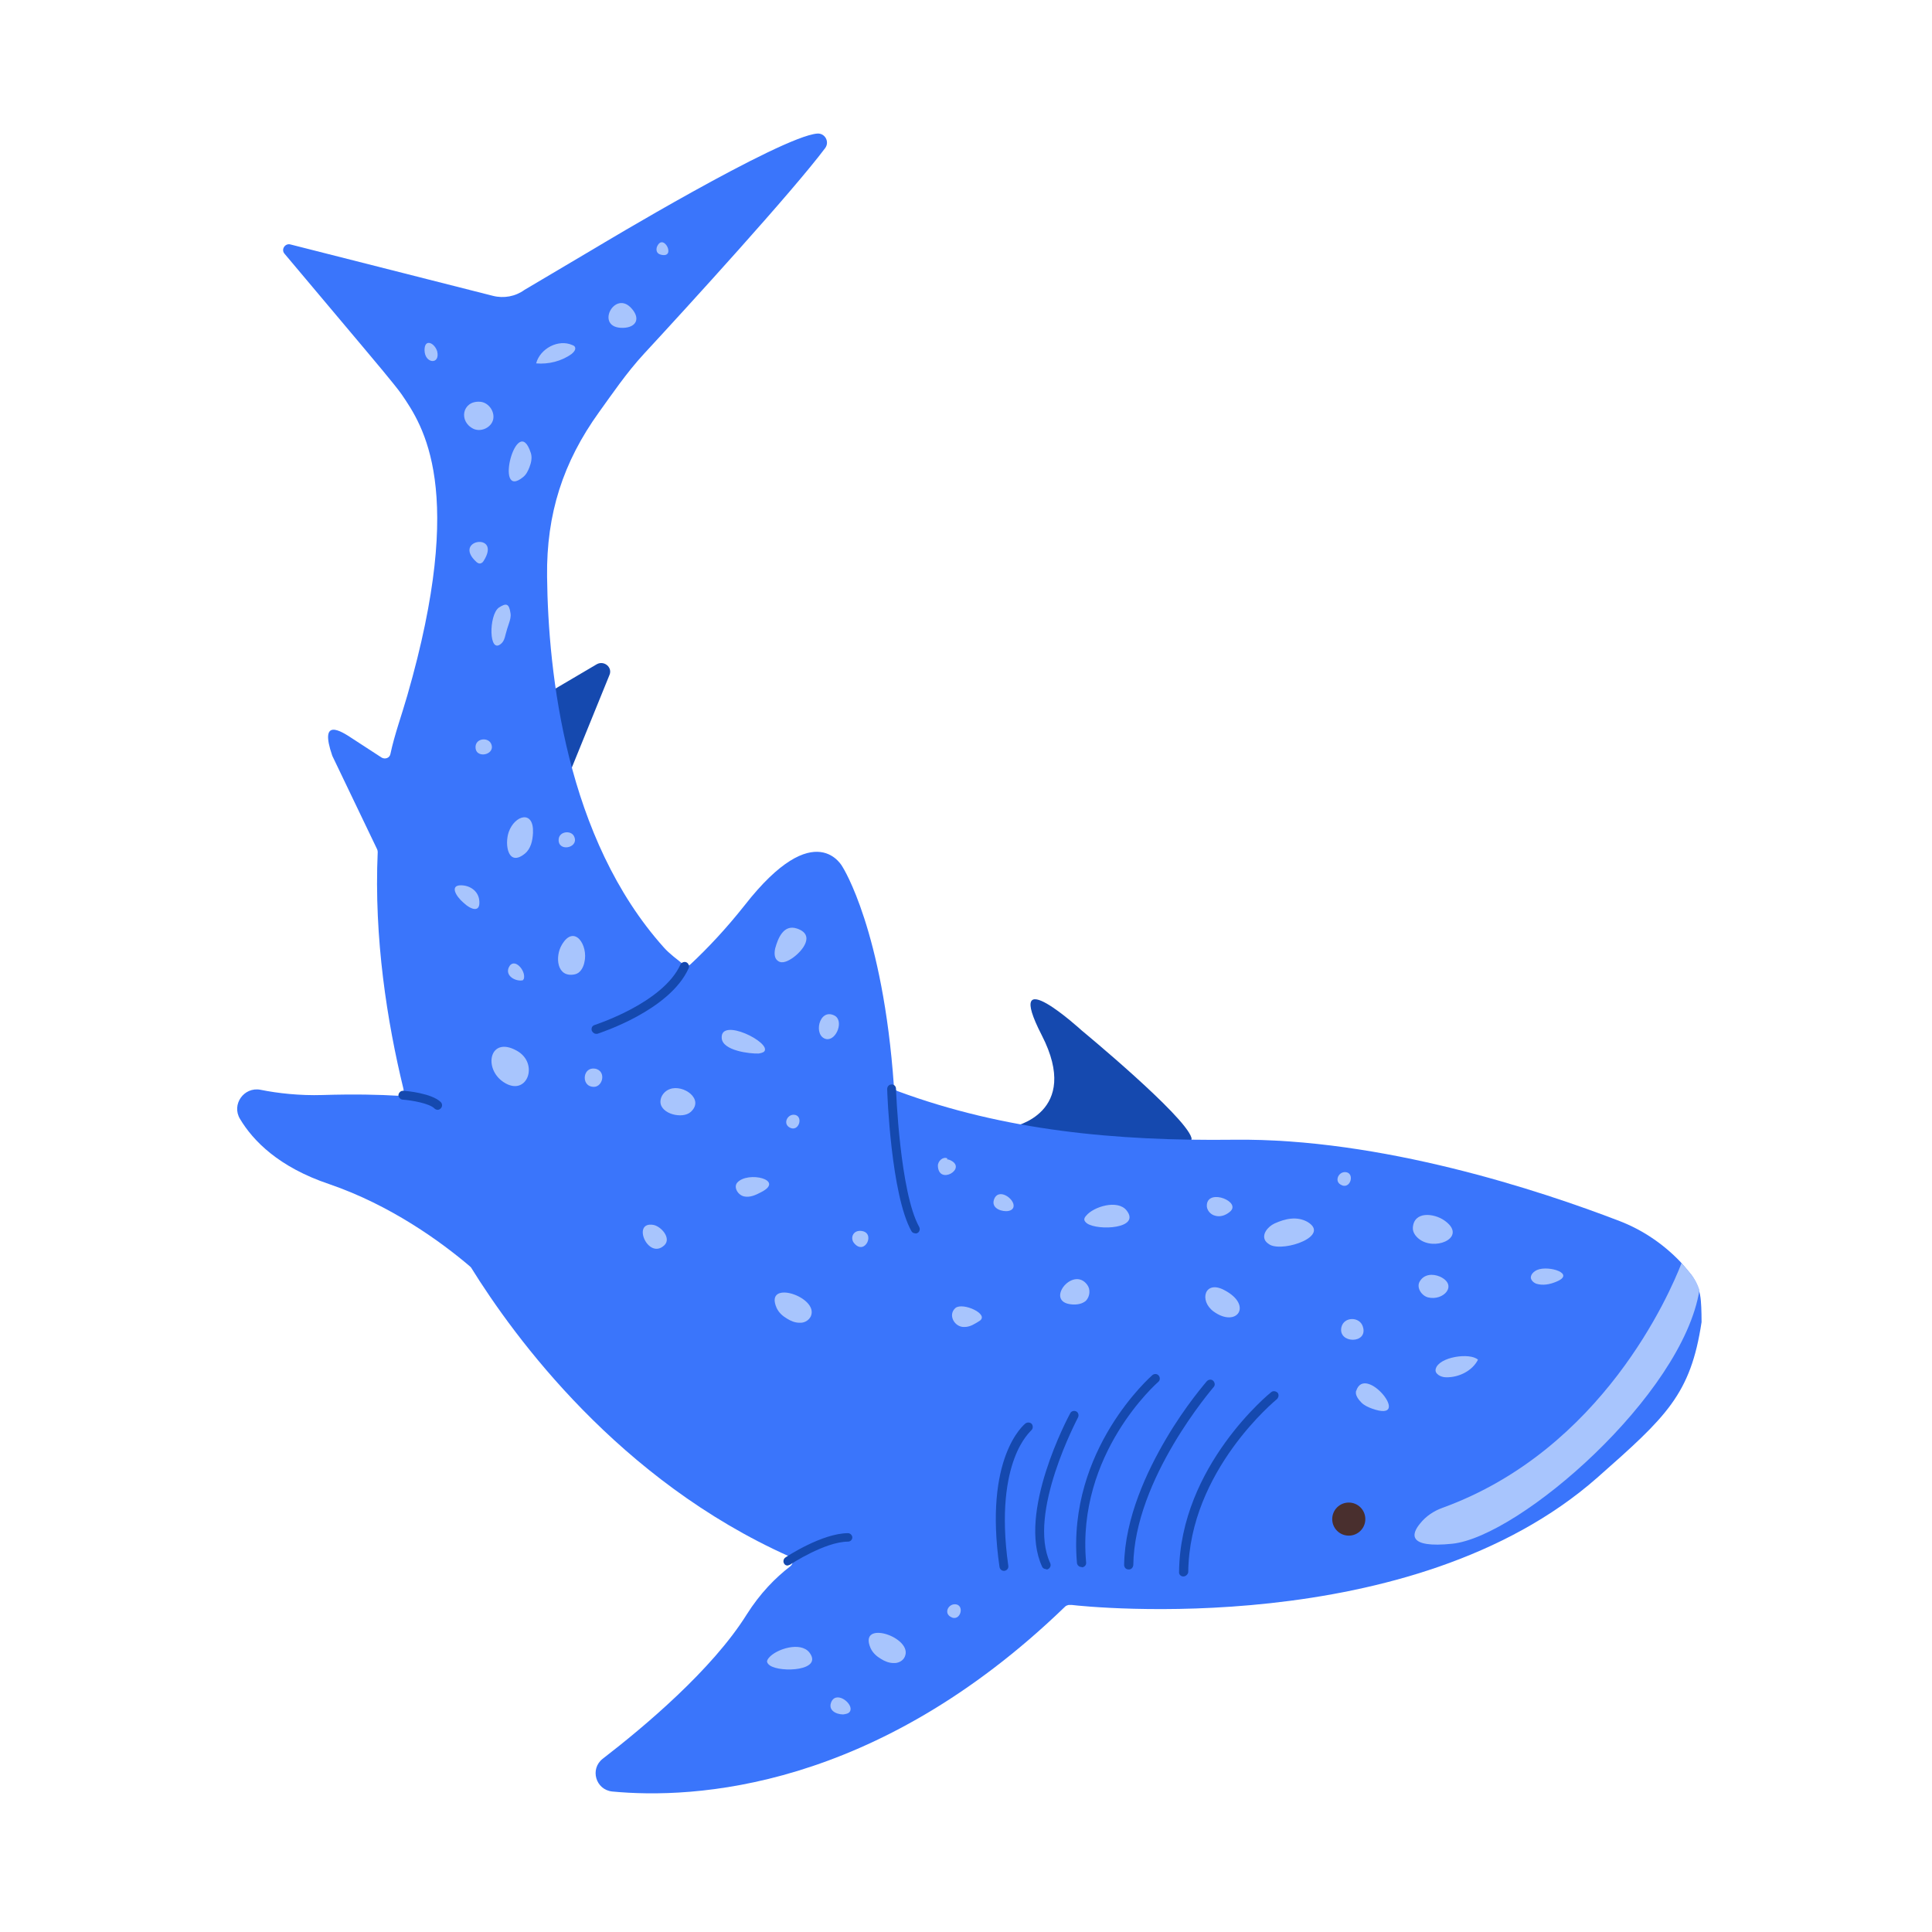 <svg xmlns="http://www.w3.org/2000/svg" xmlns:xlink="http://www.w3.org/1999/xlink" width="400" zoomAndPan="magnify" viewBox="0 0 300 300" height="400" preserveAspectRatio="xMidYMid meet" version="1.0"><defs><clipPath id="id1"><path d="M 36 20.633 L 264.438 20.633 L 264.438 279 L 36 279 Z M 36 20.633 " clip-rule="nonzero"/></clipPath></defs><path fill="#1549af" d="M 84.402 108.012 L 92.656 103.148 C 93.805 102.496 95.172 103.641 94.625 104.844 L 87.848 121.512 L 82.98 113.859 Z M 185 176.648 C 183.961 173.207 167.996 160.035 167.996 160.035 C 167.996 160.035 155.531 148.617 161.762 160.746 C 167.996 172.879 157.281 174.957 157.281 174.957 C 157.281 174.957 186.035 180.148 185 176.648 Z M 185 176.648 " fill-opacity="1" fill-rule="nonzero"/><g clip-path="url(#id1)"><path fill="#3a75fb" d="M 264.109 202.004 C 264.055 201.348 263.945 200.695 263.727 200.094 C 263.453 199.219 263.016 198.398 262.414 197.688 C 261.922 197.086 261.43 196.484 260.883 195.887 C 258.258 193.152 255.031 190.965 251.48 189.602 C 239.125 184.848 214.465 176.703 191.613 176.977 C 173.188 177.195 155.969 175.555 139.402 169.438 C 139.074 169.328 138.801 169 138.801 168.617 C 137.105 144.461 130.871 134.68 130.871 134.68 C 130.871 134.68 126.719 126.375 115.621 140.582 C 112.723 144.242 109.879 147.25 107.254 149.707 C 106.926 150.035 106.434 150.035 106.051 149.707 C 105.066 148.891 103.973 148.125 103.098 147.141 C 87.902 130.199 85.113 104.57 84.949 89.488 C 84.84 79.816 87.41 71.781 93.039 63.969 C 94.898 61.398 97.305 57.848 99.984 54.953 C 106.762 47.629 123.109 29.707 128.141 22.984 C 128.852 22 128.086 20.633 126.883 20.742 C 121.141 21.234 92.711 38.34 92.711 38.34 L 81.449 45.008 C 80.027 46.043 78.223 46.371 76.527 45.934 L 45.094 37.957 C 44.273 37.738 43.617 38.723 44.164 39.379 L 56.301 53.805 C 57.395 55.117 61.383 59.816 62.367 61.238 C 65.648 66.047 72.484 75.992 63.242 108.012 C 62.367 111.074 61.273 114.023 60.621 117.086 C 60.512 117.688 59.801 117.961 59.254 117.633 L 54.715 114.68 C 52.91 113.477 49.52 111.348 51.598 117.359 L 58.543 131.84 C 58.598 131.949 58.652 132.113 58.652 132.277 C 58.051 145.719 60.129 158.727 62.641 169.055 C 62.805 169.656 62.312 170.199 61.711 170.145 C 59.09 169.984 55.098 169.875 50.066 170.035 C 46.57 170.145 43.125 169.766 40.445 169.219 C 37.875 168.727 35.906 171.512 37.273 173.754 C 39.297 177.141 43.289 181.238 51.105 183.863 C 60.672 187.141 68.492 192.824 72.977 196.648 C 73.031 196.703 73.086 196.758 73.141 196.812 C 79.918 207.742 96.156 229.875 122.562 241.68 C 123.164 241.953 123.273 242.77 122.727 243.207 C 120.375 245.012 118.023 247.418 115.949 250.695 C 110.59 259.273 100.039 268.129 93.586 273.102 C 91.562 274.684 92.492 277.91 95.062 278.184 C 107.637 279.383 135.848 278.02 165.371 249.492 C 165.535 249.328 165.699 249.273 165.918 249.219 C 166.027 249.219 166.137 249.219 166.301 249.219 C 166.355 249.219 166.41 249.219 166.465 249.219 C 168.652 249.492 219.277 254.793 248.035 229.438 C 258.75 219.984 262.523 216.543 264.219 205.285 C 264.219 205.176 264.219 203.152 264.109 202.004 Z M 264.109 202.004 " fill-opacity="1" fill-rule="nonzero"/></g><path fill="#492f2e" d="M 212.008 235.887 C 212.008 237.305 210.859 238.453 209.438 238.453 C 208.016 238.453 206.867 237.305 206.867 235.887 C 206.867 234.465 208.016 233.316 209.438 233.316 C 210.859 233.316 212.008 234.465 212.008 235.887 Z M 212.008 235.887 " fill-opacity="1" fill-rule="nonzero"/><path fill="#a8c5fd" d="M 263.891 200.312 C 261.266 216.648 235.953 238.617 225.512 239.711 C 218.566 240.422 219.113 238.234 220.535 236.543 C 221.41 235.449 222.613 234.629 223.98 234.137 C 248.855 225.121 259.297 200.805 261.102 196.156 C 261.648 196.703 262.141 197.305 262.633 197.961 C 263.18 198.617 263.617 199.438 263.891 200.312 Z M 263.891 200.312 " fill-opacity="1" fill-rule="nonzero"/><path fill="#1549af" d="M 183.742 244.793 C 183.359 244.793 183.031 244.465 183.086 244.082 C 183.25 227.633 197.246 216.27 197.41 216.16 C 197.684 215.941 198.121 215.996 198.395 216.27 C 198.613 216.543 198.559 216.977 198.285 217.25 C 198.176 217.359 184.672 228.344 184.508 244.137 C 184.453 244.465 184.125 244.793 183.742 244.793 Z M 175.977 243.043 C 176.141 229.602 188.332 215.559 188.441 215.395 C 188.715 215.121 188.66 214.684 188.387 214.41 C 188.113 214.137 187.676 214.191 187.402 214.465 C 187.293 214.629 184.18 218.125 181.062 223.426 C 178.164 228.344 174.664 235.668 174.555 242.988 C 174.555 243.371 174.828 243.699 175.211 243.699 C 175.648 243.754 175.922 243.426 175.977 243.043 Z M 168.051 243.371 C 168.434 243.316 168.707 242.988 168.652 242.605 C 167.121 225.668 179.75 214.684 179.859 214.574 C 180.133 214.355 180.188 213.918 179.914 213.59 C 179.695 213.316 179.258 213.262 178.93 213.535 C 178.82 213.645 165.699 225.066 167.23 242.715 C 167.285 243.043 167.559 243.316 167.887 243.316 C 167.996 243.371 168.051 243.371 168.051 243.371 Z M 162.746 243.645 C 163.074 243.48 163.238 243.098 163.074 242.715 C 159.465 234.957 167.34 220.258 167.395 220.094 C 167.559 219.766 167.449 219.328 167.121 219.164 C 166.793 219 166.355 219.109 166.191 219.438 C 165.863 220.039 157.934 234.902 161.816 243.262 C 161.926 243.535 162.199 243.645 162.418 243.645 C 162.527 243.754 162.637 243.699 162.746 243.645 Z M 155.969 243.918 C 156.352 243.863 156.625 243.535 156.57 243.152 C 155.367 234.684 156.406 229.438 157.5 226.488 C 158.645 223.371 160.121 222.168 160.121 222.113 C 160.395 221.895 160.449 221.461 160.23 221.133 C 160.012 220.859 159.574 220.805 159.246 221.023 C 158.973 221.242 152.742 226.324 155.203 243.316 C 155.258 243.645 155.531 243.918 155.859 243.918 C 155.859 243.918 155.914 243.918 155.969 243.918 Z M 122.727 242.934 C 122.781 242.879 128.141 239.383 131.691 239.383 C 132.074 239.383 132.348 239.055 132.348 238.727 C 132.348 238.398 132.02 238.07 131.691 238.07 C 127.703 238.07 122.18 241.68 121.961 241.844 C 121.633 242.062 121.578 242.496 121.742 242.77 C 121.852 242.988 122.07 243.098 122.289 243.098 C 122.508 243.043 122.617 242.988 122.727 242.934 Z M 142.465 191.457 C 142.793 191.293 142.902 190.855 142.738 190.531 C 139.73 185.176 139.129 169.219 139.129 169.055 C 139.129 168.672 138.801 168.344 138.418 168.398 C 138.035 168.398 137.762 168.727 137.762 169.109 C 137.762 169.766 138.363 185.555 141.535 191.184 C 141.645 191.402 141.918 191.512 142.137 191.512 C 142.246 191.566 142.355 191.512 142.465 191.457 Z M 92.766 160.527 C 93.203 160.363 103.973 156.922 106.926 150.363 C 107.09 150.035 106.926 149.598 106.598 149.434 C 106.27 149.273 105.832 149.434 105.668 149.762 C 102.934 155.773 92.438 159.109 92.328 159.164 C 91.945 159.273 91.781 159.656 91.891 160.035 C 92 160.309 92.273 160.527 92.547 160.527 C 92.602 160.527 92.711 160.527 92.766 160.527 Z M 68.438 172.113 C 68.711 171.84 68.711 171.402 68.438 171.129 C 67.07 169.766 63.078 169.383 62.641 169.383 C 62.258 169.328 61.93 169.656 61.875 169.984 C 61.82 170.363 62.148 170.691 62.477 170.746 C 64.008 170.855 66.688 171.348 67.453 172.113 C 67.562 172.223 67.781 172.332 67.945 172.332 C 68.109 172.332 68.273 172.277 68.438 172.113 Z M 68.438 172.113 " fill-opacity="1" fill-rule="nonzero"/><path fill="#a8c5fd" d="M 168.379 189.438 C 168.324 189.219 168.488 188.945 168.652 188.781 C 169.801 187.359 173.57 186.211 174.938 187.961 C 177.18 190.801 170.512 191.129 168.816 189.984 C 168.598 189.82 168.434 189.656 168.379 189.438 Z M 119.555 258.617 C 121.25 259.766 127.867 259.438 125.68 256.598 C 124.312 254.848 120.539 256.051 119.391 257.418 C 119.227 257.637 119.062 257.855 119.117 258.07 C 119.172 258.289 119.336 258.453 119.555 258.617 Z M 190.957 188.18 C 192.871 186.648 187.676 184.52 187.402 187.031 C 187.293 187.852 187.949 188.617 188.715 188.781 C 189.48 189 190.301 188.727 190.957 188.18 Z M 202.984 189.711 C 201.344 188.836 199.594 189.219 197.902 189.984 C 196.863 190.477 195.879 191.676 196.48 192.66 C 196.645 192.934 196.973 193.152 197.246 193.316 C 199.484 194.41 206.703 191.895 202.984 189.711 M 220.754 192.66 C 223.379 194.137 227.805 191.949 224.254 189.492 C 222.668 188.398 219.551 188.016 219.387 190.641 C 219.332 191.457 219.988 192.223 220.754 192.66 Z M 223.598 198.234 C 222.449 197.742 221.137 197.852 220.48 198.945 C 219.879 199.875 220.699 201.184 221.738 201.457 C 224.145 202.059 226.441 199.547 223.598 198.234 M 241.582 199.055 C 244.809 197.797 240.492 196.43 238.688 197.195 C 238.195 197.414 237.703 197.852 237.703 198.398 C 237.758 198.836 238.141 199.164 238.523 199.328 C 239.562 199.656 240.656 199.438 241.582 199.055 Z M 224.527 213.863 C 226.496 213.918 228.625 212.879 229.5 211.133 C 228.242 209.984 223.434 210.695 222.941 212.551 C 222.723 213.316 223.707 213.863 224.527 213.863 Z M 211.625 205.996 C 211.133 204.41 208.672 204.41 208.289 206.105 C 207.742 208.672 212.5 208.727 211.625 205.996 Z M 210.586 215.996 C 210.367 216.594 210.969 217.359 211.406 217.797 C 211.844 218.234 212.445 218.508 213.047 218.727 C 219.605 221.078 211.953 211.566 210.586 215.996 C 210.695 216.215 210.367 215.941 210.586 215.996 M 188.441 203.645 C 192.051 206.266 194.621 202.66 190.082 200.312 C 187.074 198.727 186.145 201.949 188.441 203.645 Z M 168.816 199.492 C 166.574 196.484 162.09 202.223 166.465 202.551 C 167.23 202.605 167.996 202.496 168.598 202.004 C 169.254 201.348 169.363 200.203 168.816 199.492 Z M 152.086 205.121 C 153.727 204.082 149.516 202.168 148.367 203.098 C 147.109 204.191 148.258 206.16 149.789 206.051 C 150.664 206.051 151.375 205.559 152.086 205.121 Z M 157.281 187.633 C 157.988 186.539 155.312 184.355 154.438 186.047 C 153.781 187.414 155.148 188.07 156.242 188.07 C 156.625 188.07 157.062 187.961 157.281 187.633 Z M 131.965 265.777 C 132.676 264.684 129.996 262.5 129.125 264.191 C 128.469 265.559 129.836 266.215 130.926 266.215 C 131.309 266.16 131.746 266.105 131.965 265.777 Z M 147.109 179.875 C 146.453 179.547 145.633 180.258 145.633 181.02 C 145.742 184.137 150.281 181.402 147.547 180.148 C 146.234 179.547 145.086 181.238 146.398 182.113 M 125.898 204.41 C 127.266 201.402 118.57 198.508 120.594 203.098 C 120.922 203.809 121.523 204.355 122.18 204.738 C 122.781 205.121 123.438 205.395 124.148 205.395 C 124.859 205.449 125.57 205.066 125.898 204.41 Z M 140.496 257.254 C 141.863 254.246 133.168 251.352 135.191 255.941 C 135.52 256.652 136.121 257.199 136.777 257.582 C 137.379 257.965 138.035 258.234 138.746 258.234 C 139.457 258.289 140.223 257.91 140.496 257.254 Z M 118.188 185.121 C 121.961 183.207 116.109 181.785 114.473 183.645 C 113.871 184.355 114.582 185.555 115.512 185.773 C 116.438 185.992 117.367 185.555 118.188 185.121 Z M 122.508 175.012 C 124.094 176.047 124.914 173.043 123.164 173.098 C 122.234 173.152 121.633 174.41 122.508 175.012 Z M 208.125 183.918 C 209.711 184.957 210.531 181.949 208.781 182.004 C 207.797 182.059 207.25 183.371 208.125 183.918 Z M 147.547 251.023 C 149.133 252.062 149.953 249.055 148.203 249.109 C 147.219 249.164 146.617 250.422 147.547 251.023 Z M 123.109 148.727 C 124.586 147.688 126.664 145.172 123.766 144.188 C 121.688 143.48 120.812 145.664 120.375 147.25 C 120.211 147.961 120.211 148.836 120.812 149.219 C 121.469 149.707 122.398 149.219 123.109 148.727 Z M 129.562 157.688 C 127.156 156.484 126.227 160.91 128.305 161.348 C 129.891 161.621 131.09 158.453 129.562 157.688 Z M 118.68 163.262 C 119.828 161.895 111.848 157.906 112.066 161.184 C 112.176 163.152 116.438 163.645 117.805 163.59 C 118.078 163.535 118.461 163.48 118.68 163.262 Z M 104.027 169.109 C 103.207 169.383 102.551 170.199 102.551 171.074 C 102.551 172.988 105.996 173.809 107.254 172.66 C 109.441 170.691 106.105 168.344 104.027 169.109 Z M 92.383 165.938 C 90.523 165.664 90.25 168.398 91.836 168.727 C 93.586 169.164 94.297 166.266 92.383 165.938 Z M 78.168 168.016 C 81.832 170.473 83.801 165.117 80.246 163.152 C 76.035 160.801 74.996 165.883 78.168 168.016 Z M 103.152 193.371 C 104.301 192.277 102.66 190.422 101.461 190.203 C 98.016 189.602 100.641 195.723 103.152 193.371 Z M 133.605 191.129 C 132.402 191.074 131.965 192.332 132.676 193.098 C 134.371 195.012 136.066 191.238 133.605 191.129 Z M 90.742 149.434 C 91.398 146.758 89.156 143.426 87.246 146.703 C 86.152 148.508 86.426 151.895 89.266 151.293 C 90.086 151.129 90.578 150.254 90.742 149.434 Z M 74.398 139.652 C 74.18 138.289 72.922 137.469 71.555 137.469 C 69.859 137.469 70.734 139.105 71.938 140.145 C 73.141 141.293 74.723 141.84 74.398 139.652 Z M 81.504 132.551 C 82.434 131.785 82.707 130.527 82.762 129.324 C 82.926 125.719 79.918 126.539 78.988 129.215 C 78.332 131.129 78.879 134.68 81.504 132.551 Z M 73.852 115.828 C 73.633 117.906 76.91 117.305 76.309 115.609 C 75.926 114.461 74.016 114.57 73.852 115.828 Z M 86.754 130.254 C 86.535 132.332 89.812 131.73 89.211 130.035 C 88.883 128.887 86.918 128.996 86.754 130.254 Z M 77.84 99.926 C 78.223 99.598 78.387 99.051 78.496 98.559 C 78.66 97.957 78.824 97.359 79.043 96.758 C 79.207 96.266 79.371 95.719 79.262 95.172 C 79.043 93.641 78.551 93.641 77.457 94.352 C 75.871 95.5 75.871 101.73 77.84 99.926 Z M 81.23 74.078 C 81.723 73.695 81.996 73.094 82.215 72.547 C 82.488 71.836 82.652 71.074 82.434 70.363 C 80.301 63.695 76.582 77.902 81.23 74.078 Z M 73.523 66.59 C 74.723 67.137 76.309 66.375 76.582 65.117 C 76.855 63.859 75.816 62.438 74.504 62.383 C 71.773 62.219 71.172 65.445 73.523 66.59 Z M 65.922 54.352 C 65.922 56.48 68.383 56.699 67.891 54.57 C 67.508 53.258 65.922 52.492 65.922 54.352 Z M 88.773 54.953 C 89.102 54.68 89.484 54.242 89.266 53.859 C 89.156 53.695 89.047 53.641 88.883 53.586 C 86.699 52.602 83.855 54.133 83.254 56.426 C 85.168 56.59 87.191 56.102 88.773 54.953 Z M 98.125 47.957 C 95.445 44.789 92.219 51.016 96.758 50.91 C 98.727 50.855 99.492 49.543 98.125 47.957 Z M 102.605 39.543 C 105.121 40.199 102.988 35.988 102.008 38.34 C 101.844 38.832 101.953 39.379 102.605 39.543 Z M 75.105 87.086 C 77.949 82.602 70.242 83.75 73.906 87.195 C 74.125 87.41 74.398 87.574 74.668 87.465 C 74.887 87.41 74.996 87.246 75.105 87.086 Z M 81.34 152.004 C 81.723 150.691 79.754 148.508 78.988 150.254 C 78.441 151.566 80.082 152.441 81.176 152.223 " fill-opacity="1" fill-rule="nonzero"/></svg>